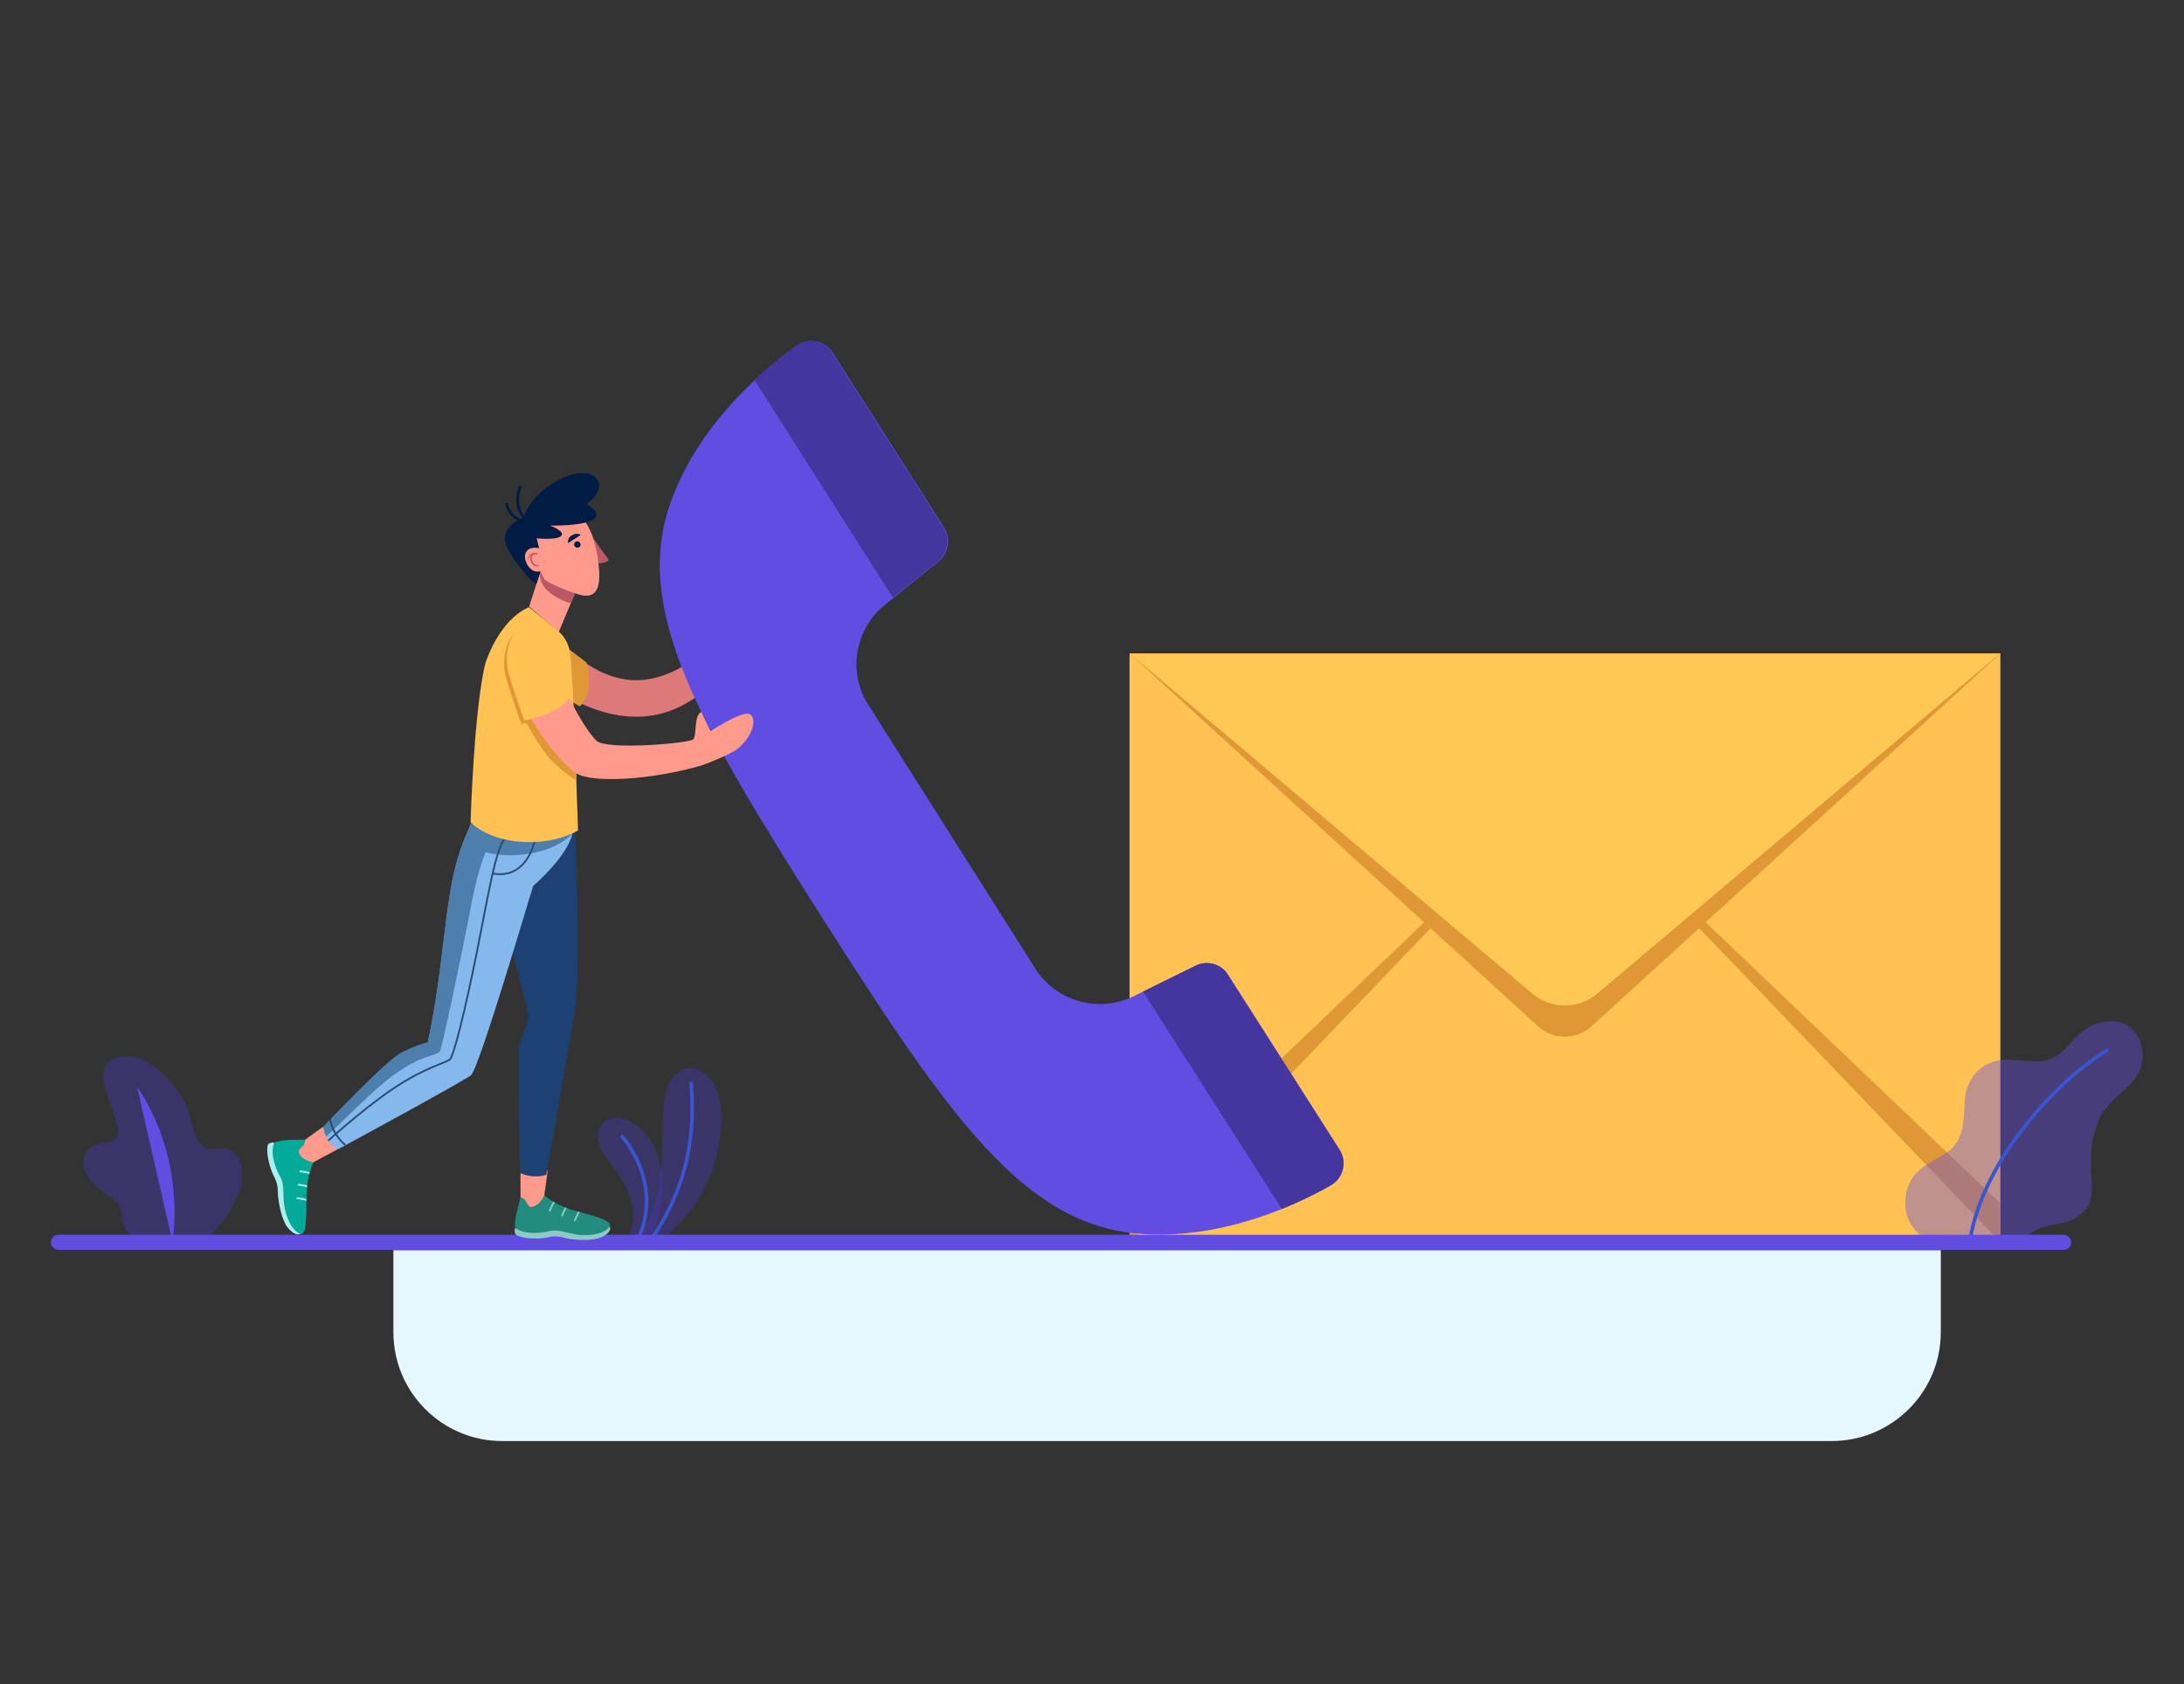 <svg xmlns:xlink="http://www.w3.org/1999/xlink" xmlns="http://www.w3.org/2000/svg" viewBox="0 0 634 489"><rect x="0" y="0" width="634" height="489" fill="#333333" stroke="none"/><style>.st23{fill:#ffc253}.st24{fill:#e09736}.st27{fill:none;stroke:#3b55ce;stroke-width:1.05;stroke-linecap:round;stroke-miterlimit:10}.st32{fill:#ff9a8d}.st36{fill:#4e7eac}.st38{fill:#001c45}.st41{fill:#ba5964}.st42{fill:#624de3}.st45,.st46{fill:#44369e}.st46{opacity:.5}.st52{clip-path:url(#SVGID_21_)}.st53{fill:none;stroke:#8fc9c6;stroke-width:.525;stroke-linecap:round;stroke-miterlimit:10}.st54{clip-path:url(#SVGID_23_)}.st55,.st56{fill:none;stroke-width:.525;stroke-miterlimit:10}.st55{stroke:#aaeeed;stroke-linecap:round}.st56{clip-path:url(#SVGID_25_);stroke:#274d79}</style><switch><g><g id="Objects"><g id="XMLID_2059_"><g id="XMLID_1420_"><g id="XMLID_1499_"><path class="st23" d="M327.9 189.7h252.8v171H327.9z" id="XMLID_1504_"/><path class="st24" d="M327.9 189.7 446.5 298c4.4 4 11.1 4 15.5 0l118.6-108.2H327.9z" id="XMLID_1503_"/><path class="st24" d="M580.7 360.7 454.3 228.8l126.4 120.6z" id="XMLID_1502_"/><path class="st24" d="m327.9 360.7 126.4-131.9-126.4 120.6z" id="XMLID_1501_"/><path d="m327.9 189.7 116.8 98.7c5.5 4.7 13.6 4.7 19.1 0l116.8-98.7H327.9z" fill="#ffc854" id="XMLID_1500_"/></g><g id="XMLID_1496_"><path id="XMLID_1498_" d="M560.5 360.7s-8-3.6-7.4-12.2c.6-8.6 6.4-10.3 11.5-13.5 5.1-3.1 5.5-8.4 5.7-14.8.2-6.4 4.5-12.9 13.1-12.5 8.6.4 11.8 2.1 18-5.3 6.2-7.4 14.6-7.2 18.1-3.1 3.5 4.1 3.7 11.1-1.6 16-6.5 5.9-8.2 7.4-10 13.9-2.5 8.8 1.1 17.4-2.1 21.5-4.4 5.5-9.1 4.1-13.6 5.9-4.5 1.8-4.7 4-4.7 4h-27z" opacity=".4" fill="#624de3"/><path id="XMLID_1497_" class="st27" d="M611.6 305c-13.1 7.7-36 30.9-39.8 55.6"/></g><g id="XMLID_1438_"><path d="M163.6 187.4c7.5 6.9 15.7 11.5 25.2 9.7 13.4-2.5 23.8-16.2 23.8-16.2s3.4 4.5 3.4 4.9c0 .4-8.8 18-24.9 21.6-16 3.6-30.5-7.9-30.5-7.9l3-12.1z" fill="#dd7a79" id="XMLID_1443_"/><path id="XMLID_1442_" class="st42" d="M301.1 282.1c6.3 8.9 18.2 12 28.1 7.1l17.9-8.8c3.4-1.7 7.5-.5 9.5 2.7l32.3 50.7c2.3 3.6 1.1 8.3-2.6 10.4-10.4 5.9-32 15.9-55.7 14-33.3-2.7-55-33.7-91.7-91.4S183.3 176.4 195 145c8.3-22.3 26.5-37.6 36.3-44.6 3.5-2.5 8.3-1.5 10.5 2.1l32.3 50.7c2 3.2 1.3 7.4-1.6 9.8L257 175.5c-8.6 6.9-10.9 18.9-5.4 28.4l49.5 78.2z"/><path id="XMLID_1441_" class="st45" d="m259.2 173.5 13.1-10.5c2.9-2.4 3.6-6.6 1.6-9.8l-17.1-26.8-15.4-24.2c-2.3-3.4-7-4.2-10.3-1.8-3.3 2.4-7.6 5.7-12.1 9.9l40.2 63.2z"/><path id="XMLID_1440_" class="st45" d="M372.1 351c5.7-2.3 10.6-4.8 14.1-6.8 3.6-2 4.8-6.6 2.8-10.1l-33.2-52a7.33 7.33 0 0 0-8.8-1.7l-15.2 7.5 40.3 63.1z"/><path class="st24" d="m164.1 187.7 6.1 4.6s2.8 8.4-1.9 12.8l-8.1-4.9 3.9-12.5z" id="XMLID_1439_"/></g><g id="XMLID_1435_"><path id="XMLID_1437_" class="st46" d="M58.7 360.7s6-4.5 9.9-12.6c4-8.4.4-15.7-5.2-14.6-6 1.1-6.8-3.7-8.4-9.9-2-7.4-11.6-18-19.4-16.9-10.1 1.4-3.7 12.2-2.7 16.1 1 3.9 3.6 8.4-2.7 9-5.7.6-8.2 5.7-3.8 11 4.2 5 8.8 5 9 10.1.2 5.1 3.4 6.6 6.1 7.8h17.2z"/><path id="XMLID_1436_" class="st42" d="M39.8 315.6s13.8 18 10.3 45.1"/></g><g id="XMLID_1432_"><path id="XMLID_1434_" class="st46" d="M181.5 360.7s3.9-5.2 1.5-12.8c-3-9.8-12.1-14.3-8.8-20.6 2.7-5.3 10.8-2.6 15.1 4.5 4.1 6.9 4.5 21.4-2.1 28.9h-5.7z"/><path id="XMLID_1433_" class="st27" d="M180.6 330s12.5 13.5 4.3 30.7"/></g><g id="XMLID_1429_"><path id="XMLID_1431_" class="st46" d="M190.8 360.7s9.4-5.7 14.6-17.6c5.2-11.9 5.4-25.8 0-30.7-5-4.6-11-1.8-12.5 6.3-1.6 8.1 2 28.5-8.5 42.1h6.4z"/><path id="XMLID_1430_" class="st27" d="M200.6 314.6s1.6 12.2-2 25.1c-3.6 13-10.3 21-10.3 21"/></g><path id="XMLID_1422_" class="st42" d="M599 362.9H17c-1.2 0-2.2-1-2.2-2.2 0-1.2 1-2.2 2.2-2.2h582c1.2 0 2.2 1 2.2 2.2.1 1.2-.9 2.2-2.2 2.2z"/><path d="M531.7 418.4H145.8c-17.5 0-31.6-14.2-31.6-31.6V363h449.2v23.8c0 17.4-14.2 31.6-31.7 31.6z" fill="#e5f7ff" id="XMLID_1421_"/></g><g id="XMLID_1372_"><g id="XMLID_1394_"><g id="XMLID_1412_"><path d="M177 356.1c.4.7.1 2-2.6 3.2-2.7 1.1-7.6.7-9.6.3-2-.4-3.1-1-6-.3-2.9.6-7.6.3-9.1-.9-.5-.6-.2-1.8-.2-1.8l27.5-.5z" fill="#8fc9c6" id="XMLID_1419_"/><g id="XMLID_1414_"><defs><path id="SVGID_20_" d="M151.1 347.6c-.4 2-2 6.7-1.5 8.9 2 1.7 6.4 1.8 9.6 1s5.6.8 9.6 1.1c4 .2 7.4-.9 8.2-2.6.9-1.8-6.1-3.3-10.9-4.7-5.3-1.6-8.1-4.3-8.1-4.3l-6.9.6z"/></defs><use xlink:href="#SVGID_20_" overflow="visible" fill="#228c7e"/><clipPath id="SVGID_21_"><use xlink:href="#SVGID_20_" overflow="visible"/></clipPath><g id="XMLID_1418_" class="st52"><path class="st53" d="M159.6 351.5s1-2.7 2.2-3.6"/></g><g id="XMLID_1417_" class="st52"><path class="st53" d="M163.2 352.9s1-2.7 2.2-3.6"/></g><g id="XMLID_1416_" class="st52"><path class="st53" d="M166.9 354.3s1-2.7 2.2-3.6"/></g></g><path class="st32" d="M151.1 339.7v7.9s.9.3 1.3.8c.4.4.9 1.9 1.5 2 2.6.1 4.1-3.3 4.1-3.3l1-7.2-7.9-.2z" id="XMLID_1413_"/></g><g id="XMLID_1404_"><path d="M87.3 358.1c-.6.5-1.9.6-3.8-1.7-1.8-2.3-2.6-7.2-2.8-9.2-.1-2 .1-3.3-1.3-5.9-1.3-2.6-2.3-7.3-1.6-9 .4-.6 1.7-.6 1.7-.6l7.8 26.4z" id="XMLID_1411_" style="fill:#aaeeed"/><g id="XMLID_1406_"><defs><path id="SVGID_22_" d="M88.6 330.9c-2 .1-6.9-.2-9 .9-1.1 2.4-.1 6.6 1.6 9.6 1.7 2.9.6 5.6 1.5 9.6.8 3.9 2.8 6.9 4.6 7.2 2 .4 1.5-6.8 1.7-11.8.2-5.6 2-9 2-9l-2.4-6.5z"/></defs><use xlink:href="#SVGID_22_" overflow="visible" fill="#03aa99"/><clipPath id="SVGID_23_"><use xlink:href="#SVGID_22_" overflow="visible"/></clipPath><g id="XMLID_1410_" class="st54"><path class="st55" d="M87.2 340.1s2.9.2 4 1.2"/></g><g id="XMLID_1409_" class="st54"><path class="st55" d="M86.7 344s2.9.2 4 1.2"/></g><g id="XMLID_1408_" class="st54"><path class="st55" d="M86.3 347.9s2.9.2 4 1.2"/></g></g><path class="st32" d="m93.7 327.2-5.1 3.7s-.1 1-.4 1.5c-.3.5-1.6 1.4-1.5 2 .6 2.5 4.2 3.1 4.2 3.1l7.1-3.8-4.3-6.5z" id="XMLID_1405_"/></g><path d="M166.3 227c-8.9 0-15.5.7-15.5.7-2.8 1.2-7.7 7.7-9.1 11.8-1.4 4.1.7 9.8 1.4 13.3 4.2 19.6 8.4 33.2 10 41 1 4.8-2.5 5.5-2.6 13 0 10.8.4 33.7.4 33.7s3.3 1.9 7.7.6c0 0 6.6-37.9 7.4-42.2 1.2-7 1.6-10 1.7-22.1.3-17.1-1.4-49.8-1.4-49.8z" id="XMLID_1403_" style="fill:#1e4174"/><path d="M166.2 241.9c-1.5 6.9-11.4 15.3-11.4 15.3-1.1 3.2-15.7 53.1-18.1 55-2.4 1.9-38.6 21.5-38.6 21.5-1.7-.9-2.8-2.4-3.4-3.6-.5-1-.7-1.9-.8-2.4 0-.2-.1-.3-.1-.3v-.1s18.5-19.6 22.9-21.7c4.8-2.3 7.5-2.9 7.5-2.9 5-23.2 4.8-41.3 8.9-54.1.7-2.4 1.5-4.5 2.3-6.3 1-2.3 1.8-4.2 2.5-5.8.3-.7.5-1.3.7-1.9.2-.6.4-1.2.6-1.7.1-.4.2-.7.3-1 .5-1.5.8-2.6 1.1-3.7.2-.5.3-1 .5-1.5.1-.2.2-.5.3-.7.1-.3.2-.5.3-.8l6.9 5.2 3.3 2.5 14.3 9z" id="XMLID_1402_" style="fill:#85b8ed"/><path class="st36" d="M151.9 232.8c-1 1.3-2.4 2.9-4.2 4.5-5.1 4.5-8.2 11.4-11 25.9-3.1 16.3-8.3 40.4-8.9 41.9-.6 1.5-5.2.9-13.5 7-6.3 4.6-15.5 14.2-19.6 17.9-.5-1-.7-1.9-.8-2.4 0-.2 0-.3-.1-.3v-.1s18.5-19.6 22.9-21.7c4.8-2.3 7.5-2.9 7.5-2.9 4.8-23.2 4.8-41.3 8.9-54.1.7-2.4 1.5-4.5 2.4-6.3 1-2.3 1.8-4.2 2.4-5.8.3-.7.5-1.3.7-1.9.2-.6.4-1.2.6-1.7.1-.4.2-.7.3-1 .5-1.5.8-2.6 1.1-3.7.2-.5.3-1 .5-1.5.1-.2.2-.5.3-.7.1-.3.2-.5.3-.7l6.9 5.2 3.3 2.4z" id="XMLID_1401_"/><path id="XMLID_1400_" class="st36" d="M166.2 241.9s-4.5 5.9-17 6.4c-8.6.3-14.1-3.1-14.1-3.1l3.4-5.3 27.7 2z"/><g id="XMLID_1395_"><defs><path id="SVGID_24_" d="M98.1 333.6s36.2-19.6 38.6-21.5c2.4-1.9 17-51.8 18.1-55 0 0 10.7-8.7 12.2-15.7l-24.8-16.2c-1.9 4.1-1.9 6.8-6.9 17-4.8 9.7-6.6 37.1-11.2 60.4 0 0-2.7.6-7.5 2.9-4.4 2.1-22.9 21.7-22.9 21.7s.5 4.4 4.4 6.4z"/></defs><clipPath id="SVGID_25_"><use xlink:href="#SVGID_24_"/></clipPath><path id="XMLID_1399_" class="st56" d="M161 228.2c-5.2 6.7-11.9 10.8-14.6 15.3-2.8 4.6-4.3 14.5-7.9 32.6-3.6 18-6.8 30.3-7.8 31.4-1 1.1-7.1 2.2-16.6 8.6-9.5 6.4-20.6 16.7-20.6 16.7"/><path id="XMLID_1398_" class="st56" d="M155.2 244.1s-2.1 11.4-12.2 9.5"/><path id="XMLID_1397_" class="st56" d="M95.7 323.7c0 3.1 2.2 7.5 6.1 9.9"/></g></g><g id="XMLID_1390_"><g id="XMLID_1391_"><path class="st32" d="m153.6 176.1 8.6 7.4 4.9-11.7-10.2-5.9z" id="XMLID_1393_"/><path class="st41" d="M165.7 175.2s-10.1-2.8-8.8-9.4l10.2 5.9-1.4 3.5z" id="XMLID_1392_"/></g></g><path class="st23" d="M162 183.2c2 1.7 3.2 4 3.5 6.6.5 4.1.8 10.4 1.2 19.4.3 8.2 1.1 31.9 1.1 31.9s-6.3 4.1-16.8 3.3c-10.1-.8-14.4-5.7-14.4-5.7s1-33.4 4.4-46.5c4.9-13.5 12.6-15.9 12.6-15.9l8.4 6.9z" id="XMLID_1389_"/><g id="XMLID_1378_"><path class="st41" d="M172.3 156.3c.5.9 3.3 4.8 4.2 5.9.9 1.1-2.7 1.4-2.7 1.4l-1.5-7.3z" id="XMLID_1388_"/><path class="st32" d="M156.9 165.9s.6 1.3 1.2 2.3c.6 1 9 4.4 11.2 4.7 2.2.3 5.2-.2 4.6-7.6-.6-7.4-2.5-13.8-7.4-17.2-5-3.4-11.9.3-14.9 5.1-3 4.7.2 14.1 5.3 12.7z" id="XMLID_1387_"/><path class="st38" d="m156.9 165.9-1.1 3.4s-.8.4-3-2.3c-2.3-2.9-6.6-7.9-6.2-11.1.6-4.2 5.3-5.6 5.3-5.6s2.4-7.7 11.9-11.7c9.5-4.1 13.7 2.8 6.4 7.8 0 0 5.1 2.5 1.9 4.5-3.2 1.9-12.4 1.7-12.4 1.7s4.5 1.7 3.2 3c-1.3 1.3-7.1.7-7.1.7l.7 2.9s-2.4-.7-3.6.8c-1.6 1.9.8 6.8 4 5.9z" id="XMLID_1386_"/><path d="M151 141.4s-2.8 6.1 2.5 10.2c0 0-5.3-.2-6.4-5.2" id="XMLID_1385_" style="fill:none;stroke:#001c45;stroke-width:.787;stroke-linecap:round;stroke-miterlimit:10"/><g id="XMLID_1379_"><g id="XMLID_1382_"><path id="XMLID_1384_" class="st38" d="M168.5 157.8c-.2-.5-.7-.7-1.2-.6-.5.2-.7.7-.6 1.2.2.5.7.7 1.2.6.5-.2.8-.7.6-1.2z"/><path id="XMLID_1383_" class="st38" d="m168.6 155.3-3.7 2.4s-.3-1.4 1-2.2c1.6-1 2.7-.2 2.7-.2z"/></g><path class="st41" d="M154 160.9c.5-.3 1.3-.6 1.9-.3.2.1 0 .5-.2.4-1-.1-2.2.2-2.3 1.4 0 .1-.1 0-.1 0-.1-.6.2-1.1.7-1.5z" id="XMLID_1381_"/><path class="st41" d="M154.4 160.9c.1-.1.4.1.4.2-.1.1-.3.4-.4.6-.1.4-.1.7.1 1.1.3.9 1 1.4 2 1.4 0 0 .1 0 0 .1-.7.4-1.8-.1-2.2-.8-.4-.8-.6-1.9.1-2.6z" id="XMLID_1380_"/></g></g><path class="st24" d="M149.9 183.5c-2.1 1.1-4.8 7.1-2.9 13.6s4.4 13.2 4.4 13.2 10-2.4 12.6-8.7c0 0-3.5-8.6-5.2-12.1s-3.6-8.7-8.9-6z" id="XMLID_1377_"/><path class="st24" d="M160.4 221.1c2.2 2.2 5.3 4.7 7 5.4-.1-3.8-.3-7-.4-10.5l-7.5-9.9-4.9-1.3-1.8 5.1s4 7.6 7.6 11.2z" id="XMLID_1376_"/><path class="st32" d="M152.3 183.5c-4.7 1.3-6.3 8-1.6 18.5 4.6 10.1 11.9 19.3 16.4 22.4 4.5 3.1 22 2.1 36.7-2.2 0 0 8.3-3 10.7-5.1 5.2-4.6 5.4-10.7 1.6-9.8-3.8.9-9.8 5-9.8 5s-1.6-3.1-2.7-5.6c0 0-1 .3-1.4 2.4-.4 2.2-.3 5.2-1 5.6-1.7 1.2-25.2 3.1-28 .4-3.2-3.1-7.8-11.4-11-19.1-3.6-8.3-5.1-13.8-9.9-12.5z" id="XMLID_1375_"/><path class="st23" d="M150.7 182.4c-2.1 1.1-4.8 7.1-2.9 13.6s4.4 13.2 4.4 13.2 9.4-1.4 13.4-6.8c0 0-4.3-10.6-5.9-14-1.6-3.6-3.8-8.8-9-6z" id="XMLID_1373_"/></g><g id="XMLID_1273_"><g id="XMLID_1297_"><g id="XMLID_1339_"><g id="XMLID_1341_"><defs><path id="SVGID_26_" d="M402 233.5c-.1 2.1.4 7.3-.6 9.5-2.5 1.3-7 .3-10.1-1.3-3.1-1.6-5.9-.5-10.1-1.3-4.2-.7-7.3-2.7-7.7-4.6-.5-2.1 7-1.8 12.3-2.1 5.9-.4 9.3-2.4 9.3-2.4l6.9 2.2z"/></defs><clipPath id="SVGID_27_"><use xlink:href="#SVGID_26_" overflow="visible"/></clipPath></g></g><g id="XMLID_1330_"><g id="XMLID_1332_"><defs><path id="SVGID_28_" d="M421.5 231.8c1.4 1.6 5.4 4.9 6.2 7.2-.9 2.6-4.8 5.1-8.1 6.1-3.4 1-4.5 3.8-8.1 6.2-3.5 2.4-7.1 3.2-8.8 2.1-1.8-1.2 3.8-6.2 7.3-10.1 3.9-4.4 5-8.2 5-8.2l6.5-3.3z"/></defs><clipPath id="SVGID_29_"><use xlink:href="#SVGID_28_" overflow="visible"/></clipPath></g></g><g id="XMLID_1323_"><defs><path id="SVGID_30_" d="M462.7 157.4c1 2.6 3.2 5.6 4.6 8 1.4 2.4 5.7 8.7 3.2 15.4-2.7 7.2-8.6 8.9-14.8 8.9h-14.3c-4.2 0-30-6.3-30-6.3s3 1.7 4.4 6.3 4.4 35.6 4.4 35.6c-1.9 1.9-4.6 2.7-7.9 2.4 0 0-7.8-24-10.9-32.9-3.2-9.2-7.1-18.4-6.4-22.4 1-5.6 10.8-5.8 18.8-5.5 8.1.3 26.6 1 30.4.4l-2-6.7 20.5-3.2z"/></defs><clipPath id="SVGID_31_"><use xlink:href="#SVGID_30_" overflow="visible"/></clipPath></g></g></g><g id="XMLID_1219_"><g id="XMLID_1247_"><g id="XMLID_1265_"><g id="XMLID_1267_"><defs><path id="SVGID_32_" d="M151.1 347.6c-.4 2-2 6.7-1.5 8.9 2 1.7 6.4 1.8 9.6 1s5.6.8 9.6 1.1c4 .2 7.4-.9 8.2-2.6.9-1.8-6.1-3.3-10.9-4.7-5.3-1.6-8.1-4.3-8.1-4.3l-6.9.6z"/></defs><clipPath id="SVGID_33_"><use xlink:href="#SVGID_32_" overflow="visible"/></clipPath></g></g><g id="XMLID_1257_"><g id="XMLID_1259_"><defs><path id="SVGID_34_" d="M88.6 330.9c-2 .1-6.9-.2-9 .9-1.1 2.4-.1 6.6 1.6 9.6 1.7 2.9.6 5.6 1.5 9.6.8 3.9 2.8 6.9 4.6 7.2 2 .4 1.5-6.8 1.7-11.8.2-5.6 2-9 2-9l-2.4-6.5z"/></defs><clipPath id="SVGID_35_"><use xlink:href="#SVGID_34_" overflow="visible"/></clipPath></g></g><g id="XMLID_1248_"><defs><path id="SVGID_36_" d="M98.1 333.6s36.2-19.6 38.6-21.5c2.4-1.9 17-51.8 18.1-55 0 0 10.7-8.7 12.2-15.7l-24.8-16.2c-1.9 4.1-1.9 6.8-6.9 17-4.8 9.7-6.6 37.1-11.2 60.4 0 0-2.7.6-7.5 2.9-4.4 2.1-22.9 21.7-22.9 21.7s.5 4.4 4.4 6.4z"/></defs><clipPath id="SVGID_37_"><use xlink:href="#SVGID_36_"/></clipPath></g></g></g></g></g></g></switch></svg>